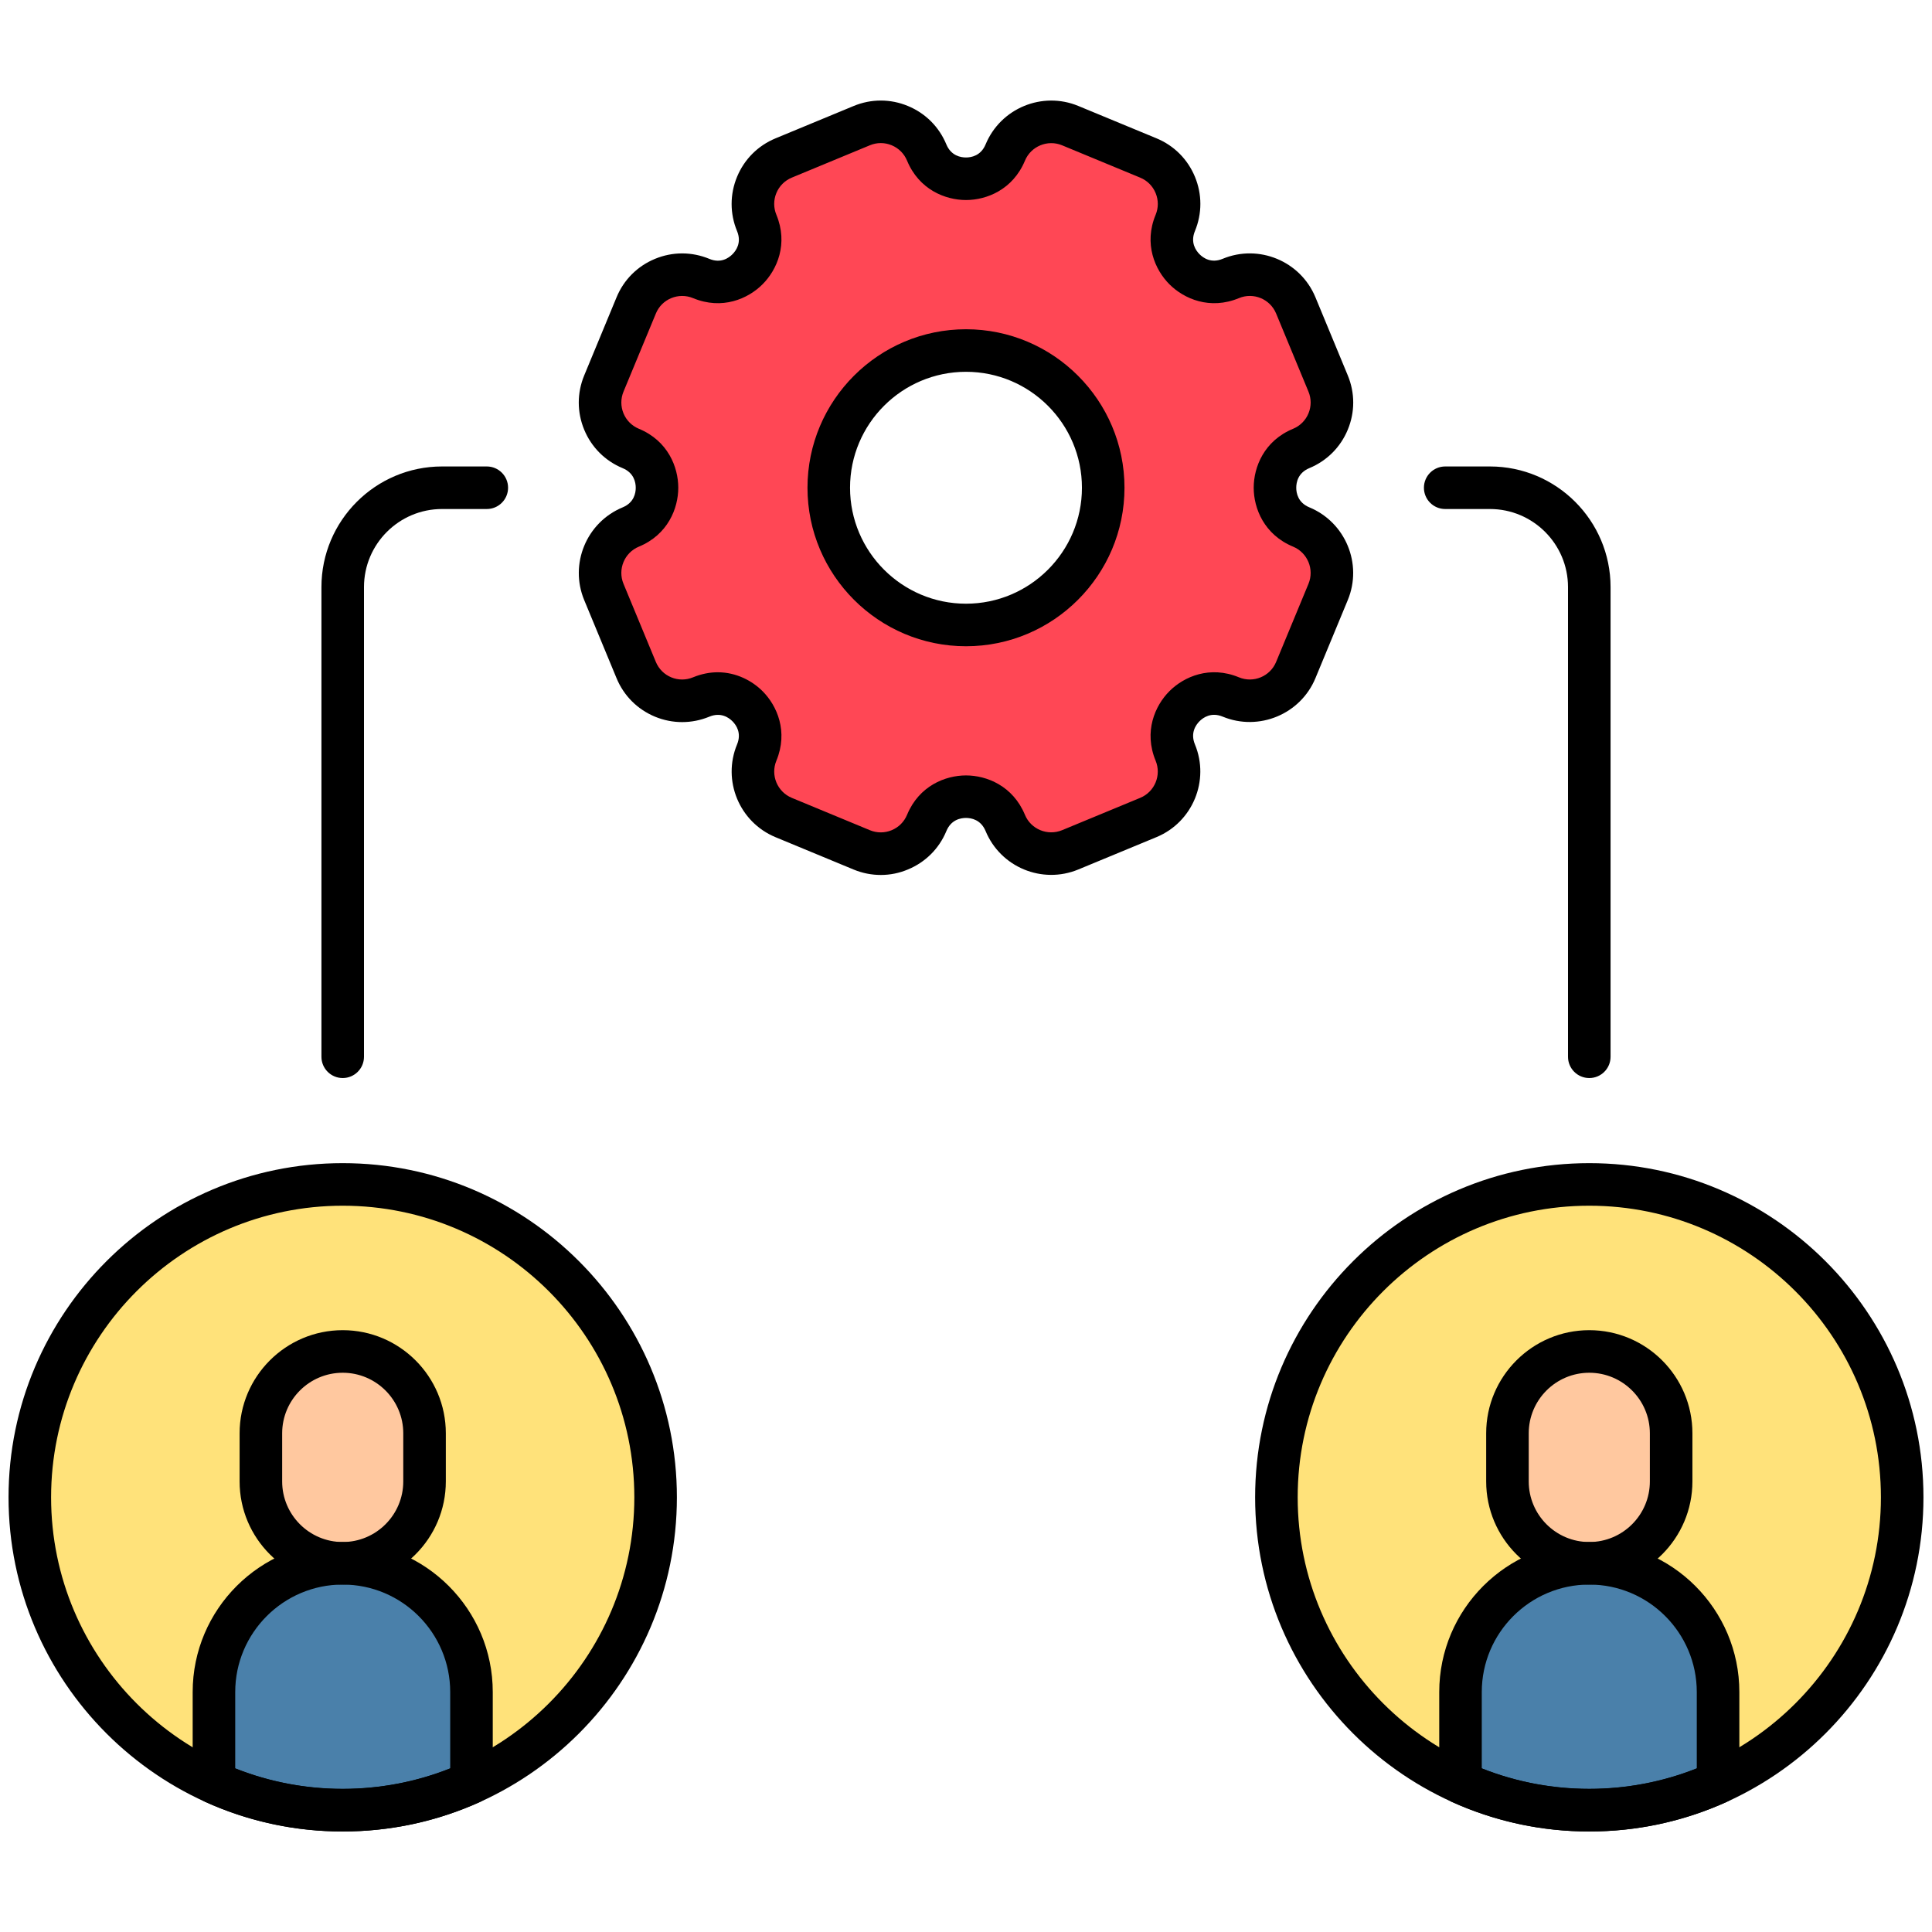 <svg xmlns="http://www.w3.org/2000/svg" xmlns:xlink="http://www.w3.org/1999/xlink" version="1.1" width="256" height="256" viewBox="0 0 256 256" xml:space="preserve">
<desc>Created with Fabric.js 1.7.22</desc>
<defs>
</defs>
<g transform="translate(128 128) scale(1.21 1.21)" style="">
	<g style="stroke: none; stroke-width: 0; stroke-dasharray: none; stroke-linecap: butt; stroke-linejoin: miter; stroke-miterlimit: 10; fill: none; fill-rule: nonzero; opacity: 1;" transform="translate(-104.85 -104.85) scale(2.33 2.33)" >
	<circle cx="74.296" cy="69.976" r="14.706" style="stroke: none; stroke-width: 1; stroke-dasharray: none; stroke-linecap: butt; stroke-linejoin: miter; stroke-miterlimit: 10; fill: rgb(255,226,122); fill-rule: nonzero; opacity: 1;" transform="  matrix(1 0 0 1 0 0) "/>
	<circle cx="15.706" cy="69.976" r="14.706" style="stroke: none; stroke-width: 1; stroke-dasharray: none; stroke-linecap: butt; stroke-linejoin: miter; stroke-miterlimit: 10; fill: rgb(255,226,122); fill-rule: nonzero; opacity: 1;" transform="  matrix(1 0 0 1 0 0) "/>
	<path d="M 74.294 73.072 L 74.294 73.072 c -2.124 0 -3.846 -1.722 -3.846 -3.846 v -2.262 c 0 -2.124 1.722 -3.846 3.846 -3.846 h 0 c 2.124 0 3.846 1.722 3.846 3.846 v 2.262 C 78.14 71.35 76.418 73.072 74.294 73.072 z" style="stroke: none; stroke-width: 1; stroke-dasharray: none; stroke-linecap: butt; stroke-linejoin: miter; stroke-miterlimit: 10; fill: rgb(255,200,159); fill-rule: nonzero; opacity: 1;" transform=" matrix(1 0 0 1 0 0) " stroke-linecap="round" />
	<path d="M 74.294 73.072 c -3.342 0 -6.052 2.71 -6.052 6.052 v 4.249 c 1.846 0.835 3.894 1.304 6.052 1.304 s 4.206 -0.469 6.052 -1.304 v -4.249 C 80.346 75.781 77.637 73.072 74.294 73.072 z" style="stroke: none; stroke-width: 1; stroke-dasharray: none; stroke-linecap: butt; stroke-linejoin: miter; stroke-miterlimit: 10; fill: rgb(74,128,170); fill-rule: nonzero; opacity: 1;" transform=" matrix(1 0 0 1 0 0) " stroke-linecap="round" />
	<path d="M 15.706 73.072 L 15.706 73.072 c -2.124 0 -3.846 -1.722 -3.846 -3.846 v -2.262 c 0 -2.124 1.722 -3.846 3.846 -3.846 h 0 c 2.124 0 3.846 1.722 3.846 3.846 v 2.262 C 19.552 71.35 17.83 73.072 15.706 73.072 z" style="stroke: none; stroke-width: 1; stroke-dasharray: none; stroke-linecap: butt; stroke-linejoin: miter; stroke-miterlimit: 10; fill: rgb(255,200,159); fill-rule: nonzero; opacity: 1;" transform=" matrix(1 0 0 1 0 0) " stroke-linecap="round" />
	<path d="M 15.706 73.072 c -3.342 0 -6.052 2.71 -6.052 6.052 v 4.249 c 1.846 0.835 3.894 1.304 6.052 1.304 s 4.206 -0.469 6.052 -1.304 v -4.249 C 21.758 75.781 19.048 73.072 15.706 73.072 z" style="stroke: none; stroke-width: 1; stroke-dasharray: none; stroke-linecap: butt; stroke-linejoin: miter; stroke-miterlimit: 10; fill: rgb(74,128,170); fill-rule: nonzero; opacity: 1;" transform=" matrix(1 0 0 1 0 0) " stroke-linecap="round" />
	<path d="M 60.757 24.369 l -0.001 0 c -1.144 -0.474 -1.233 -1.533 -1.233 -1.846 c 0 -0.313 0.089 -1.372 1.233 -1.846 c 0.577 -0.239 1.025 -0.688 1.264 -1.264 c 0.239 -0.576 0.239 -1.211 0 -1.788 l -1.522 -3.673 c -0.493 -1.189 -1.861 -1.757 -3.053 -1.264 c -1.145 0.475 -1.956 -0.212 -2.177 -0.433 c -0.222 -0.222 -0.907 -1.033 -0.433 -2.178 c 0.238 -0.576 0.238 -1.211 0 -1.788 c -0.239 -0.577 -0.688 -1.026 -1.264 -1.264 l -3.673 -1.522 c -1.189 -0.492 -2.558 0.075 -3.052 1.265 C 46.372 7.911 45.313 8 45 8 s -1.372 -0.089 -1.846 -1.233 c -0.238 -0.577 -0.688 -1.026 -1.264 -1.265 c -0.576 -0.239 -1.211 -0.239 -1.788 0 l -3.672 1.521 c -0.577 0.239 -1.026 0.688 -1.265 1.264 s -0.239 1.212 0 1.788 c 0.474 1.144 -0.212 1.956 -0.433 2.177 c -0.221 0.222 -1.032 0.908 -2.177 0.433 c -0.576 -0.238 -1.212 -0.238 -1.788 0 c -0.577 0.239 -1.026 0.688 -1.264 1.264 l -1.521 3.673 c -0.239 0.577 -0.239 1.212 0 1.788 c 0.239 0.577 0.688 1.026 1.264 1.264 c 1.144 0.474 1.233 1.533 1.233 1.846 c 0 0.313 -0.089 1.372 -1.234 1.846 c -1.19 0.493 -1.757 1.863 -1.264 3.052 l 1.521 3.673 c 0.239 0.577 0.688 1.025 1.264 1.264 c 0.576 0.238 1.211 0.239 1.788 0 c 1.144 -0.473 1.956 0.212 2.177 0.433 c 0.221 0.221 0.907 1.033 0.433 2.177 c -0.493 1.189 0.074 2.559 1.264 3.053 l 3.673 1.522 c 0.289 0.119 0.591 0.179 0.894 0.179 c 0.303 0 0.606 -0.06 0.894 -0.179 c 0.577 -0.239 1.026 -0.688 1.264 -1.264 c 0.474 -1.145 1.533 -1.233 1.846 -1.233 l 0 0 c 0.313 0 1.372 0.089 1.846 1.234 c 0.493 1.189 1.863 1.755 3.052 1.263 l 3.674 -1.522 c 1.189 -0.493 1.756 -1.862 1.263 -3.052 c -0.474 -1.144 0.212 -1.956 0.433 -2.177 c 0.222 -0.222 1.032 -0.908 2.178 -0.433 c 1.19 0.491 2.558 -0.075 3.052 -1.265 l 1.522 -3.673 C 62.513 26.231 61.946 24.862 60.757 24.369 z M 45 28.972 c -3.556 0 -6.45 -2.893 -6.45 -6.45 s 2.893 -6.45 6.45 -6.45 s 6.45 2.893 6.45 6.45 S 48.556 28.972 45 28.972 z" style="stroke: none; stroke-width: 1; stroke-dasharray: none; stroke-linecap: butt; stroke-linejoin: miter; stroke-miterlimit: 10; fill: rgb(255,71,85); fill-rule: nonzero; opacity: 1;" transform=" matrix(1 0 0 1 0 0) " stroke-linecap="round" />
	<path d="M 74.294 85.677 c -8.66 0 -15.705 -7.045 -15.705 -15.705 s 7.045 -15.706 15.705 -15.706 S 90 61.312 90 69.972 S 82.954 85.677 74.294 85.677 z M 74.294 56.266 c -7.557 0 -13.705 6.148 -13.705 13.706 c 0 7.557 6.148 13.705 13.705 13.705 C 81.852 83.677 88 77.528 88 69.972 C 88 62.414 81.852 56.266 74.294 56.266 z" style="stroke: none; stroke-width: 1; stroke-dasharray: none; stroke-linecap: butt; stroke-linejoin: miter; stroke-miterlimit: 10; fill: rgb(0,0,0); fill-rule: nonzero; opacity: 1;" transform=" matrix(1 0 0 1 0 0) " stroke-linecap="round" />
	<path d="M 74.294 74.072 c -2.672 0 -4.846 -2.174 -4.846 -4.847 v -2.263 c 0 -2.672 2.174 -4.846 4.846 -4.846 c 2.673 0 4.847 2.174 4.847 4.846 v 2.263 C 79.141 71.898 76.967 74.072 74.294 74.072 z M 74.294 64.117 c -1.569 0 -2.846 1.276 -2.846 2.846 v 2.263 c 0 1.569 1.276 2.847 2.846 2.847 s 2.847 -1.277 2.847 -2.847 v -2.263 C 77.141 65.394 75.863 64.117 74.294 64.117 z" style="stroke: none; stroke-width: 1; stroke-dasharray: none; stroke-linecap: butt; stroke-linejoin: miter; stroke-miterlimit: 10; fill: rgb(0,0,0); fill-rule: nonzero; opacity: 1;" transform=" matrix(1 0 0 1 0 0) " stroke-linecap="round" />
	<path d="M 74.294 85.677 c -2.245 0 -4.42 -0.469 -6.464 -1.393 c -0.357 -0.162 -0.588 -0.519 -0.588 -0.911 v -4.249 c 0 -3.889 3.163 -7.052 7.052 -7.052 s 7.053 3.163 7.053 7.052 v 4.249 c 0 0.393 -0.23 0.749 -0.588 0.911 C 78.715 85.208 76.54 85.677 74.294 85.677 z M 69.242 82.712 c 3.221 1.28 6.884 1.28 10.104 0 v -3.588 c 0 -2.785 -2.267 -5.052 -5.053 -5.052 c -2.785 0 -5.052 2.267 -5.052 5.052 V 82.712 z M 80.347 83.373 h 0.01 H 80.347 z" style="stroke: none; stroke-width: 1; stroke-dasharray: none; stroke-linecap: butt; stroke-linejoin: miter; stroke-miterlimit: 10; fill: rgb(0,0,0); fill-rule: nonzero; opacity: 1;" transform=" matrix(1 0 0 1 0 0) " stroke-linecap="round" />
	<path d="M 15.706 85.677 C 7.045 85.677 0 78.632 0 69.972 s 7.045 -15.706 15.706 -15.706 s 15.706 7.046 15.706 15.706 S 24.366 85.677 15.706 85.677 z M 15.706 56.266 C 8.148 56.266 2 62.414 2 69.972 c 0 7.557 6.148 13.705 13.706 13.705 s 13.706 -6.148 13.706 -13.705 C 29.411 62.414 23.263 56.266 15.706 56.266 z" style="stroke: none; stroke-width: 1; stroke-dasharray: none; stroke-linecap: butt; stroke-linejoin: miter; stroke-miterlimit: 10; fill: rgb(0,0,0); fill-rule: nonzero; opacity: 1;" transform=" matrix(1 0 0 1 0 0) " stroke-linecap="round" />
	<path d="M 15.706 74.072 c -2.672 0 -4.846 -2.174 -4.846 -4.847 v -2.263 c 0 -2.672 2.174 -4.846 4.846 -4.846 s 4.846 2.174 4.846 4.846 v 2.263 C 20.552 71.898 18.378 74.072 15.706 74.072 z M 15.706 64.117 c -1.569 0 -2.846 1.276 -2.846 2.846 v 2.263 c 0 1.569 1.277 2.847 2.846 2.847 s 2.846 -1.277 2.846 -2.847 v -2.263 C 18.552 65.394 17.275 64.117 15.706 64.117 z" style="stroke: none; stroke-width: 1; stroke-dasharray: none; stroke-linecap: butt; stroke-linejoin: miter; stroke-miterlimit: 10; fill: rgb(0,0,0); fill-rule: nonzero; opacity: 1;" transform=" matrix(1 0 0 1 0 0) " stroke-linecap="round" />
	<path d="M 15.706 85.677 c -2.246 0 -4.421 -0.469 -6.464 -1.393 c -0.358 -0.162 -0.588 -0.519 -0.588 -0.911 v -4.249 c 0 -3.889 3.164 -7.052 7.052 -7.052 c 3.889 0 7.052 3.163 7.052 7.052 v 4.249 c 0 0.393 -0.23 0.749 -0.588 0.911 C 20.126 85.208 17.951 85.677 15.706 85.677 z M 10.654 82.712 c 3.219 1.281 6.884 1.281 10.104 0 v -3.588 c 0 -2.785 -2.267 -5.052 -5.052 -5.052 s -5.052 2.267 -5.052 5.052 V 82.712 z M 21.758 83.373 h 0.01 H 21.758 z" style="stroke: none; stroke-width: 1; stroke-dasharray: none; stroke-linecap: butt; stroke-linejoin: miter; stroke-miterlimit: 10; fill: rgb(0,0,0); fill-rule: nonzero; opacity: 1;" transform=" matrix(1 0 0 1 0 0) " stroke-linecap="round" />
	<path d="M 40.996 40.721 c -0.438 0 -0.867 -0.085 -1.276 -0.254 l -3.674 -1.522 c -1.7 -0.706 -2.51 -2.661 -1.806 -4.359 c 0.222 -0.536 -0.04 -0.912 -0.216 -1.088 c -0.175 -0.176 -0.55 -0.439 -1.088 -0.216 c -0.823 0.339 -1.729 0.34 -2.553 0 c -0.824 -0.342 -1.465 -0.983 -1.806 -1.807 l -1.521 -3.672 c -0.704 -1.698 0.105 -3.653 1.804 -4.358 c 0.538 -0.222 0.618 -0.673 0.618 -0.922 s -0.08 -0.7 -0.616 -0.922 c -0.823 -0.341 -1.465 -0.982 -1.806 -1.806 c -0.341 -0.823 -0.341 -1.73 0 -2.553 l 1.521 -3.673 c 0.34 -0.823 0.981 -1.464 1.806 -1.805 c 0.822 -0.341 1.729 -0.341 2.553 0 c 0.539 0.225 0.912 -0.04 1.087 -0.216 c 0.177 -0.177 0.439 -0.552 0.217 -1.088 c -0.341 -0.823 -0.341 -1.73 0 -2.553 c 0.341 -0.823 0.982 -1.465 1.806 -1.806 l 3.672 -1.521 c 0.824 -0.342 1.731 -0.342 2.554 0 c 0.823 0.34 1.464 0.981 1.805 1.806 C 44.299 6.92 44.75 7 45 7 c 0.249 0 0.7 -0.08 0.922 -0.616 c 0.705 -1.698 2.661 -2.509 4.358 -1.805 l 3.674 1.521 c 0.824 0.341 1.465 0.983 1.806 1.807 c 0.34 0.821 0.341 1.728 0 2.551 c -0.223 0.537 0.04 0.913 0.216 1.089 c 0.176 0.177 0.549 0.439 1.087 0.216 c 1.697 -0.705 3.654 0.105 4.359 1.804 l 1.521 3.674 c 0.342 0.824 0.342 1.731 0 2.554 c -0.34 0.822 -0.981 1.463 -1.805 1.805 c -0.536 0.222 -0.616 0.673 -0.616 0.922 s 0.08 0.7 0.616 0.922 l 0.001 0 c 1.698 0.705 2.508 2.659 1.805 4.357 l -1.521 3.673 c -0.704 1.698 -2.663 2.506 -4.357 1.807 c -0.538 -0.223 -0.914 0.039 -1.09 0.215 s -0.438 0.552 -0.217 1.088 c 0.704 1.697 -0.104 3.653 -1.803 4.358 l -3.676 1.522 c -1.703 0.705 -3.654 -0.107 -4.358 -1.804 c -0.223 -0.538 -0.673 -0.618 -0.922 -0.618 s -0.7 0.08 -0.922 0.616 c -0.341 0.824 -0.983 1.465 -1.806 1.805 C 41.864 40.635 41.435 40.721 40.996 40.721 z M 33.332 31.195 c 0.877 0 1.624 0.406 2.106 0.888 c 0.685 0.685 1.215 1.903 0.65 3.268 c -0.282 0.68 0.043 1.463 0.724 1.746 l 3.672 1.521 c 0.329 0.136 0.692 0.136 1.022 0 c 0.331 -0.137 0.587 -0.394 0.724 -0.724 c 0.565 -1.364 1.801 -1.851 2.77 -1.851 c 0.968 0 2.204 0.486 2.77 1.852 c 0.281 0.679 1.063 1.002 1.746 0.722 l 3.674 -1.521 c 0.68 -0.282 1.004 -1.065 0.722 -1.746 c -0.564 -1.365 -0.034 -2.583 0.65 -3.268 c 0.685 -0.686 1.904 -1.215 3.268 -0.649 c 0.683 0.282 1.465 -0.045 1.746 -0.725 l 1.521 -3.672 c 0.281 -0.68 -0.043 -1.462 -0.723 -1.745 l 0 0 c -1.365 -0.565 -1.852 -1.802 -1.852 -2.77 c 0 -0.969 0.486 -2.205 1.851 -2.77 c 0.33 -0.137 0.586 -0.393 0.723 -0.723 c 0.137 -0.33 0.137 -0.693 0 -1.023 l -1.521 -3.673 c -0.282 -0.68 -1.065 -1.006 -1.746 -0.722 c -1.364 0.566 -2.583 0.035 -3.268 -0.65 c -0.684 -0.685 -1.214 -1.902 -0.648 -3.267 c 0.136 -0.329 0.136 -0.692 -0.001 -1.021 c -0.137 -0.331 -0.393 -0.587 -0.723 -0.724 l -3.674 -1.521 c -0.677 -0.28 -1.463 0.043 -1.745 0.724 C 47.203 8.514 45.968 9 45 9 c -0.969 0 -2.205 -0.486 -2.77 -1.851 c -0.137 -0.33 -0.394 -0.586 -0.723 -0.723 c -0.33 -0.137 -0.693 -0.137 -1.023 0 l -3.672 1.521 c -0.33 0.137 -0.587 0.394 -0.724 0.723 c -0.137 0.33 -0.137 0.693 0 1.023 c 0.565 1.365 0.035 2.583 -0.65 3.267 c -0.683 0.686 -1.902 1.216 -3.267 0.65 c -0.329 -0.136 -0.693 -0.136 -1.024 0 c -0.329 0.136 -0.586 0.393 -0.722 0.722 l -1.522 3.673 c -0.136 0.33 -0.136 0.693 0 1.023 c 0.137 0.33 0.394 0.586 0.723 0.723 c 1.365 0.565 1.851 1.801 1.851 2.77 s -0.486 2.205 -1.852 2.77 c -0.68 0.282 -1.004 1.065 -0.723 1.745 l 1.521 3.673 c 0.137 0.33 0.394 0.587 0.723 0.724 c 0.329 0.136 0.693 0.136 1.023 0 C 32.574 31.267 32.964 31.195 33.332 31.195 z M 45 29.972 c -4.108 0 -7.45 -3.342 -7.45 -7.45 c 0 -4.107 3.342 -7.449 7.45 -7.449 c 4.107 0 7.449 3.342 7.449 7.449 C 52.449 26.63 49.107 29.972 45 29.972 z M 45 17.073 c -3.005 0 -5.45 2.444 -5.45 5.449 s 2.445 5.45 5.45 5.45 s 5.449 -2.445 5.449 -5.45 S 48.005 17.073 45 17.073 z" style="stroke: none; stroke-width: 1; stroke-dasharray: none; stroke-linecap: butt; stroke-linejoin: miter; stroke-miterlimit: 10; fill: rgb(0,0,0); fill-rule: nonzero; opacity: 1;" transform=" matrix(1 0 0 1 0 0) " stroke-linecap="round" />
	<path d="M 15.706 50.266 c -0.552 0 -1 -0.447 -1 -1 V 27.191 c 0 -3.126 2.543 -5.669 5.668 -5.669 h 2.104 c 0.552 0 1 0.448 1 1 s -0.448 1 -1 1 h -2.104 c -2.023 0 -3.668 1.646 -3.668 3.669 v 22.075 C 16.706 49.818 16.258 50.266 15.706 50.266 z" style="stroke: none; stroke-width: 1; stroke-dasharray: none; stroke-linecap: butt; stroke-linejoin: miter; stroke-miterlimit: 10; fill: rgb(0,0,0); fill-rule: nonzero; opacity: 1;" transform=" matrix(1 0 0 1 0 0) " stroke-linecap="round" />
	<path d="M 74.294 50.266 c -0.553 0 -1 -0.447 -1 -1 V 27.191 c 0 -2.023 -1.646 -3.669 -3.668 -3.669 h -2.104 c -0.553 0 -1 -0.448 -1 -1 s 0.447 -1 1 -1 h 2.104 c 3.125 0 5.668 2.543 5.668 5.669 v 22.075 C 75.294 49.818 74.847 50.266 74.294 50.266 z" style="stroke: none; stroke-width: 1; stroke-dasharray: none; stroke-linecap: butt; stroke-linejoin: miter; stroke-miterlimit: 10; fill: rgb(0,0,0); fill-rule: nonzero; opacity: 1;" transform=" matrix(1 0 0 1 0 0) " stroke-linecap="round" />
</g>
</g>
</svg>